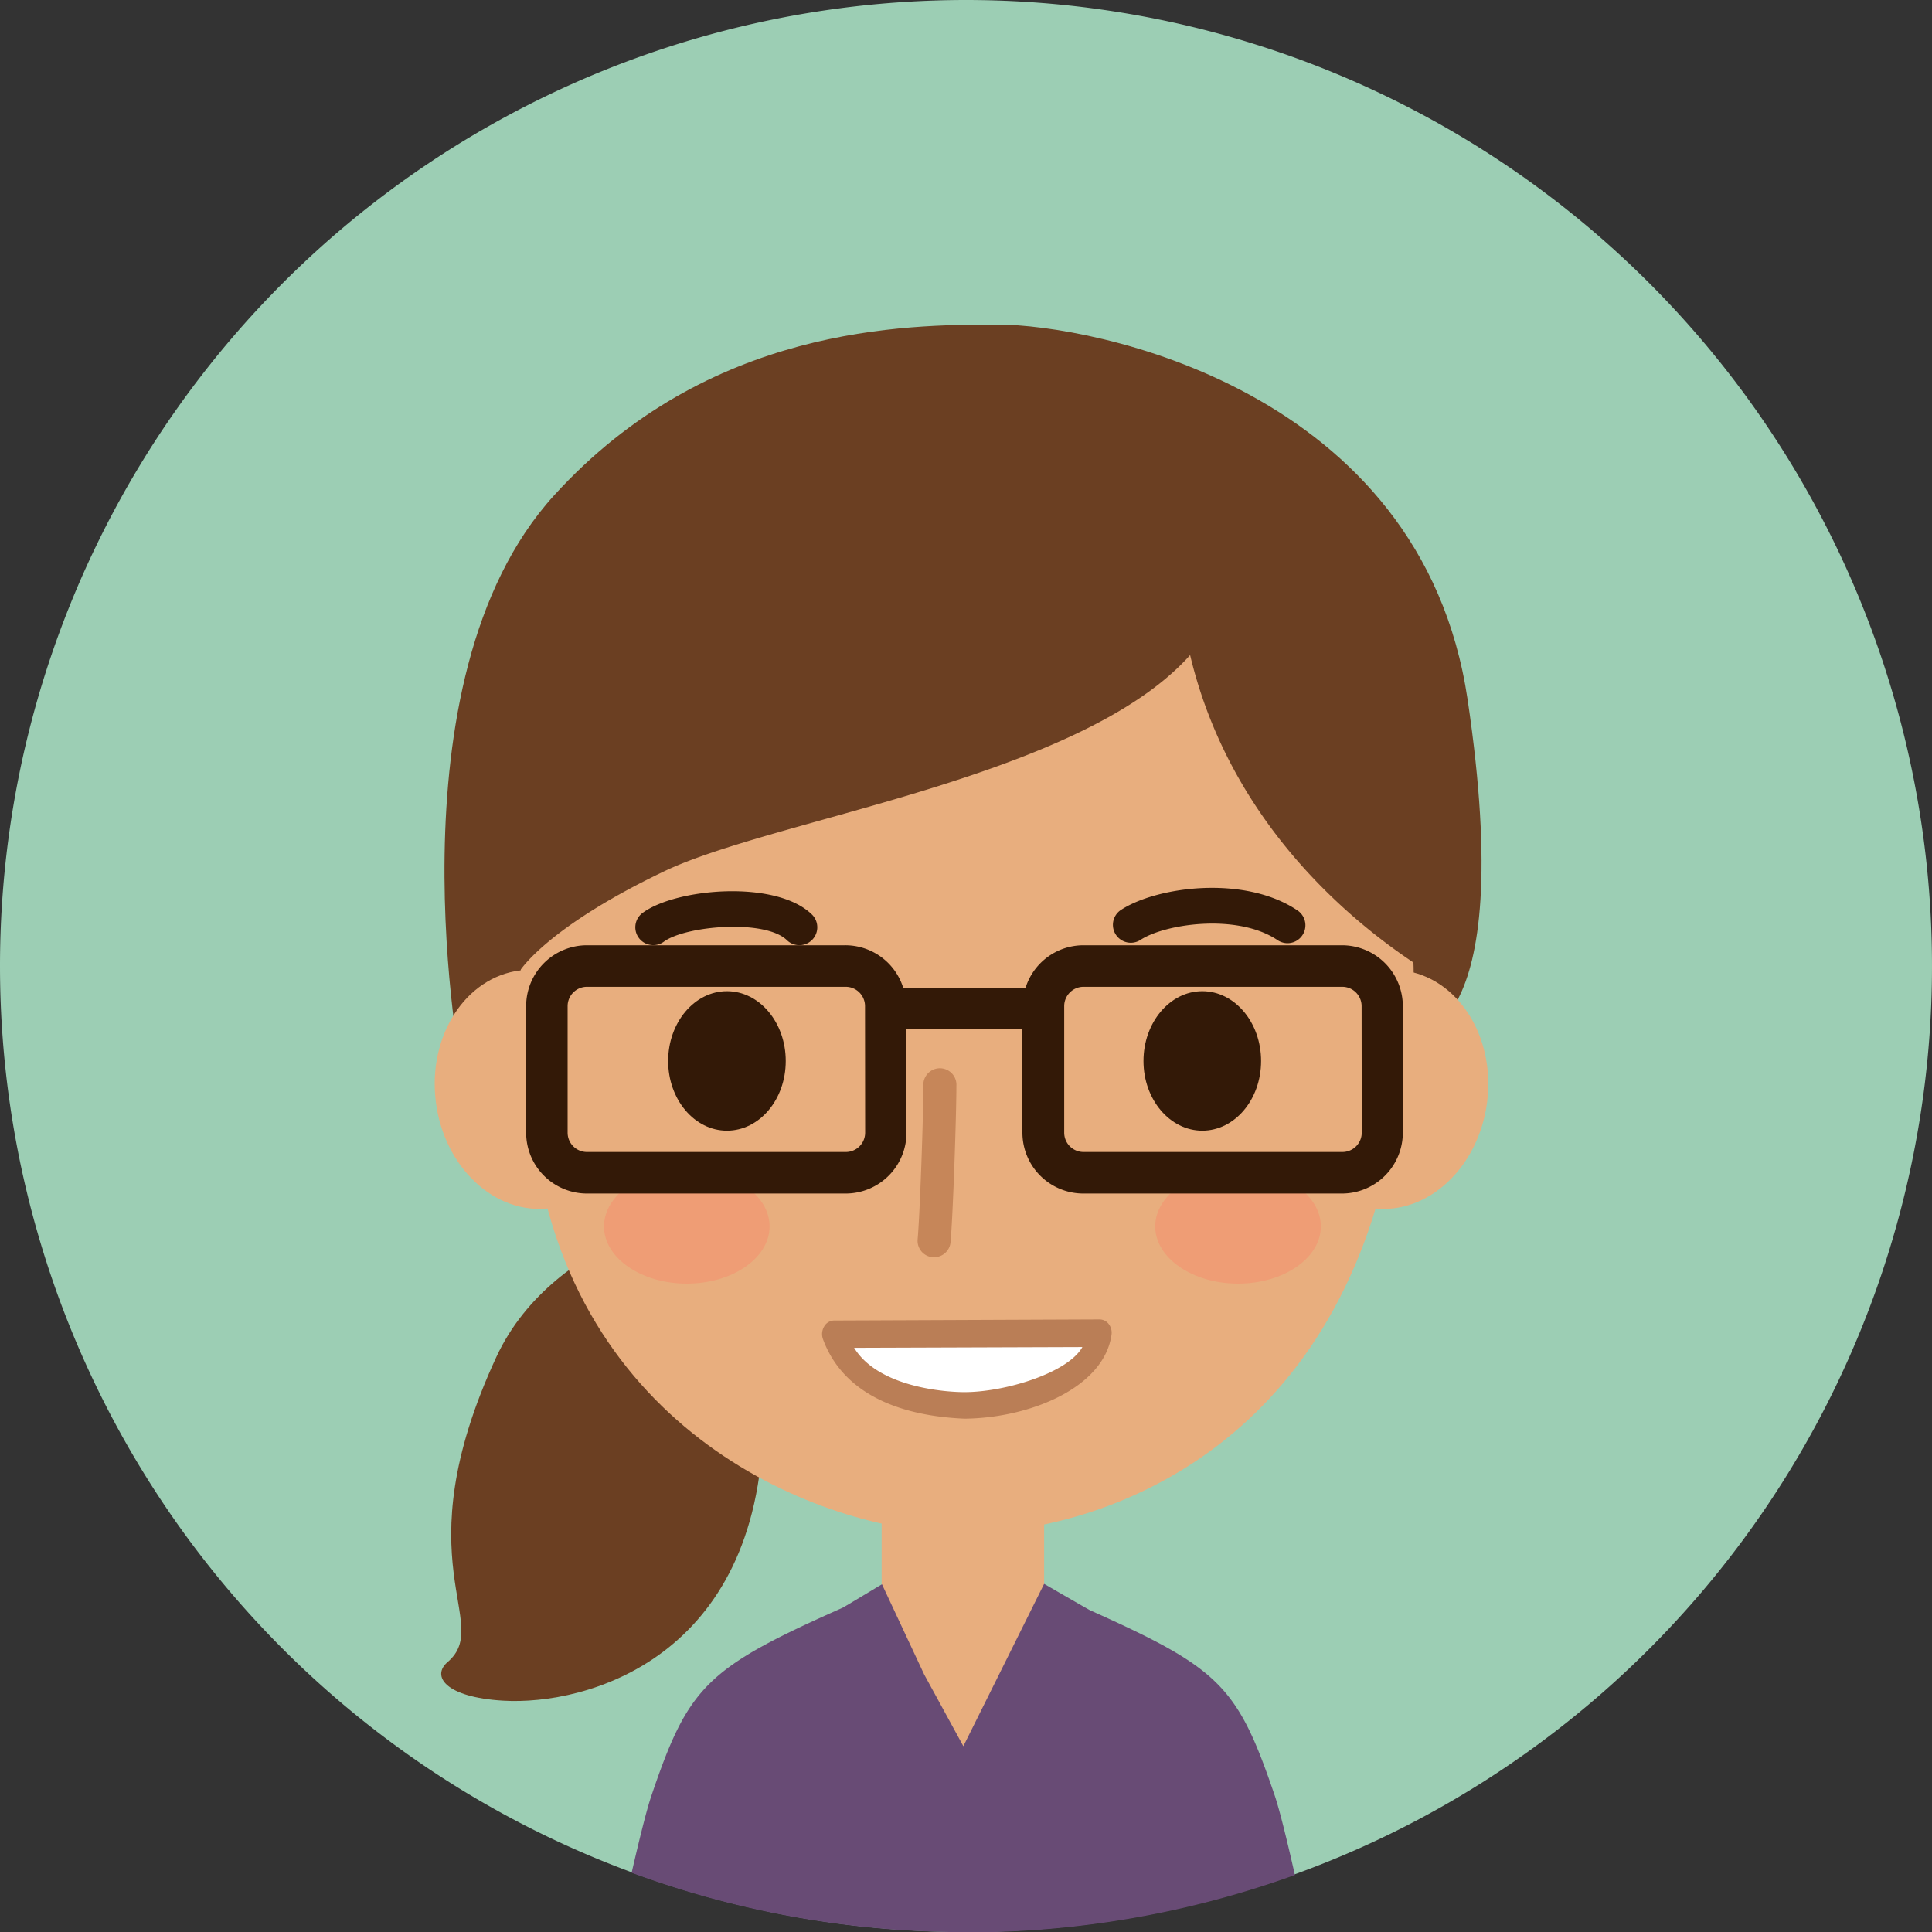 <svg id="Layer_1" data-name="Layer 1" xmlns="http://www.w3.org/2000/svg" viewBox="0 0 300 300"><rect x="0" y="0" width="300" height="300" fill="#333333" stroke="none"/><path d="M150.5,300a150,150,0,1,0,150-150A150,150,0,0,0,150.5,300Z" transform="translate(-150.5 -150)" fill="#9cceb4"/><rect x="136.9" y="228.59" width="25.23" height="45.78" fill="#e8ae7e"/><path d="M348.45,428.84c-5.78-17-8.46-19.74-28.65-28.78-.27-.12-7.17-4.12-7.17-4.12l-12.54,25.21L294,410l-6.55-14s-5.89,3.55-6.09,3.64c-21.16,9.41-23.94,12.15-29.73,29.26-.7,2.06-1.77,6.35-3.05,11.9a149.57,149.57,0,0,0,50,9.21c.64,0,1.28.05,1.92.05l.79,0a149.83,149.83,0,0,0,50.28-8.91C350.26,435.35,349.16,430.94,348.45,428.84Z" transform="translate(-150.5 -150)" fill="#684b75"/><path d="M262.48,337.3s-25.85,3.82-34.92,23.44c-14.77,31.93-.41,41.23-7.55,47.34-2.56,2.18-.38,5.47,8.62,6,13,.77,39.64-6.62,40.39-42.87S269.36,336,262.48,337.3Z" transform="translate(-150.5 -150)" fill="#6b3f22"/><path d="M222.25,316.85s-12-61.08,14.29-89.93c24-26.36,54.48-26.52,68.9-26.52s65.77,9.81,72.95,58.23c8.06,54.29-9,52.23-9,52.23S311.2,350.62,288,341.45C252.67,327.52,222.25,316.85,222.25,316.85Z" transform="translate(-150.5 -150)" fill="#6b3f22"/><path d="M249,317.24c1.26,10.2-4.61,19.32-13.13,20.38s-16.44-6.37-17.7-16.57,4.61-19.32,13.13-20.37S247.71,307,249,317.24Z" transform="translate(-150.5 -150)" fill="#e8ae7e"/><path d="M350.59,317.24c-1.26,10.2,4.61,19.32,13.13,20.38s16.44-6.37,17.71-16.57-4.62-19.32-13.14-20.37S351.85,307,350.59,317.24Z" transform="translate(-150.5 -150)" fill="#e8ae7e"/><path d="M357.35,235c-12.51-17.75-25.36-18.3-46.08-19.16H288.75c-20.72.86-33.56,1.41-46.07,19.16s-7.78,22.36-6.8,43.78c.75,16.19-8.92,4.83-2.23,49.85s45.79,59.45,66.36,59.45,56.74-12.07,66.37-59.45-3-33.66-2.24-49.85C365.13,257.39,369.87,252.78,357.35,235Z" transform="translate(-150.5 -150)" fill="#e8ae7e"/><path d="M295.55,345.22h-.23a2.56,2.56,0,0,1-2.33-2.78c.35-3.89.89-19.16.89-23.83a2.57,2.57,0,1,1,5.13,0c0,4.44-.52,19.93-.91,24.29A2.56,2.56,0,0,1,295.55,345.22Z" transform="translate(-150.5 -150)" fill="#c68659"/><path d="M280,357.18c6.4,17.4,39.46,11.79,41.24-.17Z" transform="translate(-150.5 -150)" fill="#fff"/><path d="M300.25,370.29h0c-11.33-.49-19.11-4.61-21.95-12.32a2.3,2.3,0,0,1,.18-2,1.81,1.81,0,0,1,1.54-.92l41.24-.17h0a1.8,1.8,0,0,1,1.42.74,2.21,2.21,0,0,1,.41,1.68C321.91,365.45,310.48,370.2,300.25,370.29Zm-17.12-11c3.76,6.14,14.16,6.88,17.12,6.88h0c6.36,0,16.09-3,18.32-7Z" transform="translate(-150.5 -150)" fill="#ba7e56"/><path d="M251.94,296.76a2.77,2.77,0,0,1-1.66-5c5.16-3.83,20.68-5.2,26.28.23a2.78,2.78,0,0,1-3.87,4c-3.41-3.3-15.75-2.25-19.11.24A2.71,2.71,0,0,1,251.94,296.76Z" transform="translate(-150.5 -150)" fill="#331907"/><path d="M350.42,296.46a2.8,2.8,0,0,1-1.55-.48c-6.26-4.21-17.57-2.52-21.32,0a2.78,2.78,0,0,1-3.1-4.61c5.48-3.68,19.25-5.57,27.52,0a2.78,2.78,0,0,1-1.55,5.09Z" transform="translate(-150.5 -150)" fill="#331907"/><path d="M270,340.44c0,4.9-5.76,8.88-12.86,8.88s-12.85-4-12.85-8.88,5.75-8.89,12.85-8.89S270,335.53,270,340.44Z" transform="translate(-150.5 -150)" fill="#ef9d75"/><path d="M355.6,340.44c0,4.9-5.76,8.88-12.86,8.88s-12.86-4-12.86-8.88,5.76-8.89,12.86-8.89S355.6,335.53,355.6,340.44Z" transform="translate(-150.5 -150)" fill="#ef9d75"/><path d="M232,234.14c11.51-17.81,31.35-28.06,59-30.45h0a170.77,170.77,0,0,1,25.67-.13c.94.06,23.47,1.6,40.74,23.13,15,18.68,23.88,32.5,21,68.16-.06.71-4-3.33-4.15-3.32-.51.05,1.19,11.62.83,11.19-.68-.81-31.5-16.16-39.79-51-17,19.07-64.33,25.31-81.65,33.57-18.24,8.71-22.32,15.37-22.37,15.37-.72-.06-8-2-8.15-2.76C222.75,296.44,214.35,261.5,232,234.14Z" transform="translate(-150.5 -150)" fill="#6b3f22"/><path d="M358.93,296.78H318.75a9.43,9.43,0,0,0-9,6.6h-19a9.43,9.43,0,0,0-9-6.6H241.64a9.45,9.45,0,0,0-9.44,9.45v19.65a9.45,9.45,0,0,0,9.44,9.45h40.18a9.45,9.45,0,0,0,9.44-9.45V309.8h18v16.08a9.46,9.46,0,0,0,9.45,9.45h40.18a9.46,9.46,0,0,0,9.44-9.45V306.23A9.46,9.46,0,0,0,358.93,296.78Zm-74.09,29.1a3,3,0,0,1-3,3H241.64a3,3,0,0,1-3-3V306.23a3,3,0,0,1,3-3h40.18a3,3,0,0,1,3,3Zm77.11,0a3,3,0,0,1-3,3H318.75a3,3,0,0,1-3-3V306.23a3,3,0,0,1,3-3h40.18a3,3,0,0,1,3,3Z" transform="translate(-150.5 -150)" fill="#331907"/><path d="M272.51,314.75c0,6-4.09,10.82-9.13,10.82s-9.13-4.84-9.13-10.82,4.09-10.84,9.13-10.84S272.51,308.76,272.51,314.75Z" transform="translate(-150.5 -150)" fill="#331907"/><path d="M346.32,314.75c0,6-4.1,10.82-9.13,10.82s-9.13-4.84-9.13-10.82,4.09-10.84,9.13-10.84S346.32,308.76,346.32,314.75Z" transform="translate(-150.5 -150)" fill="#331907"/></svg>